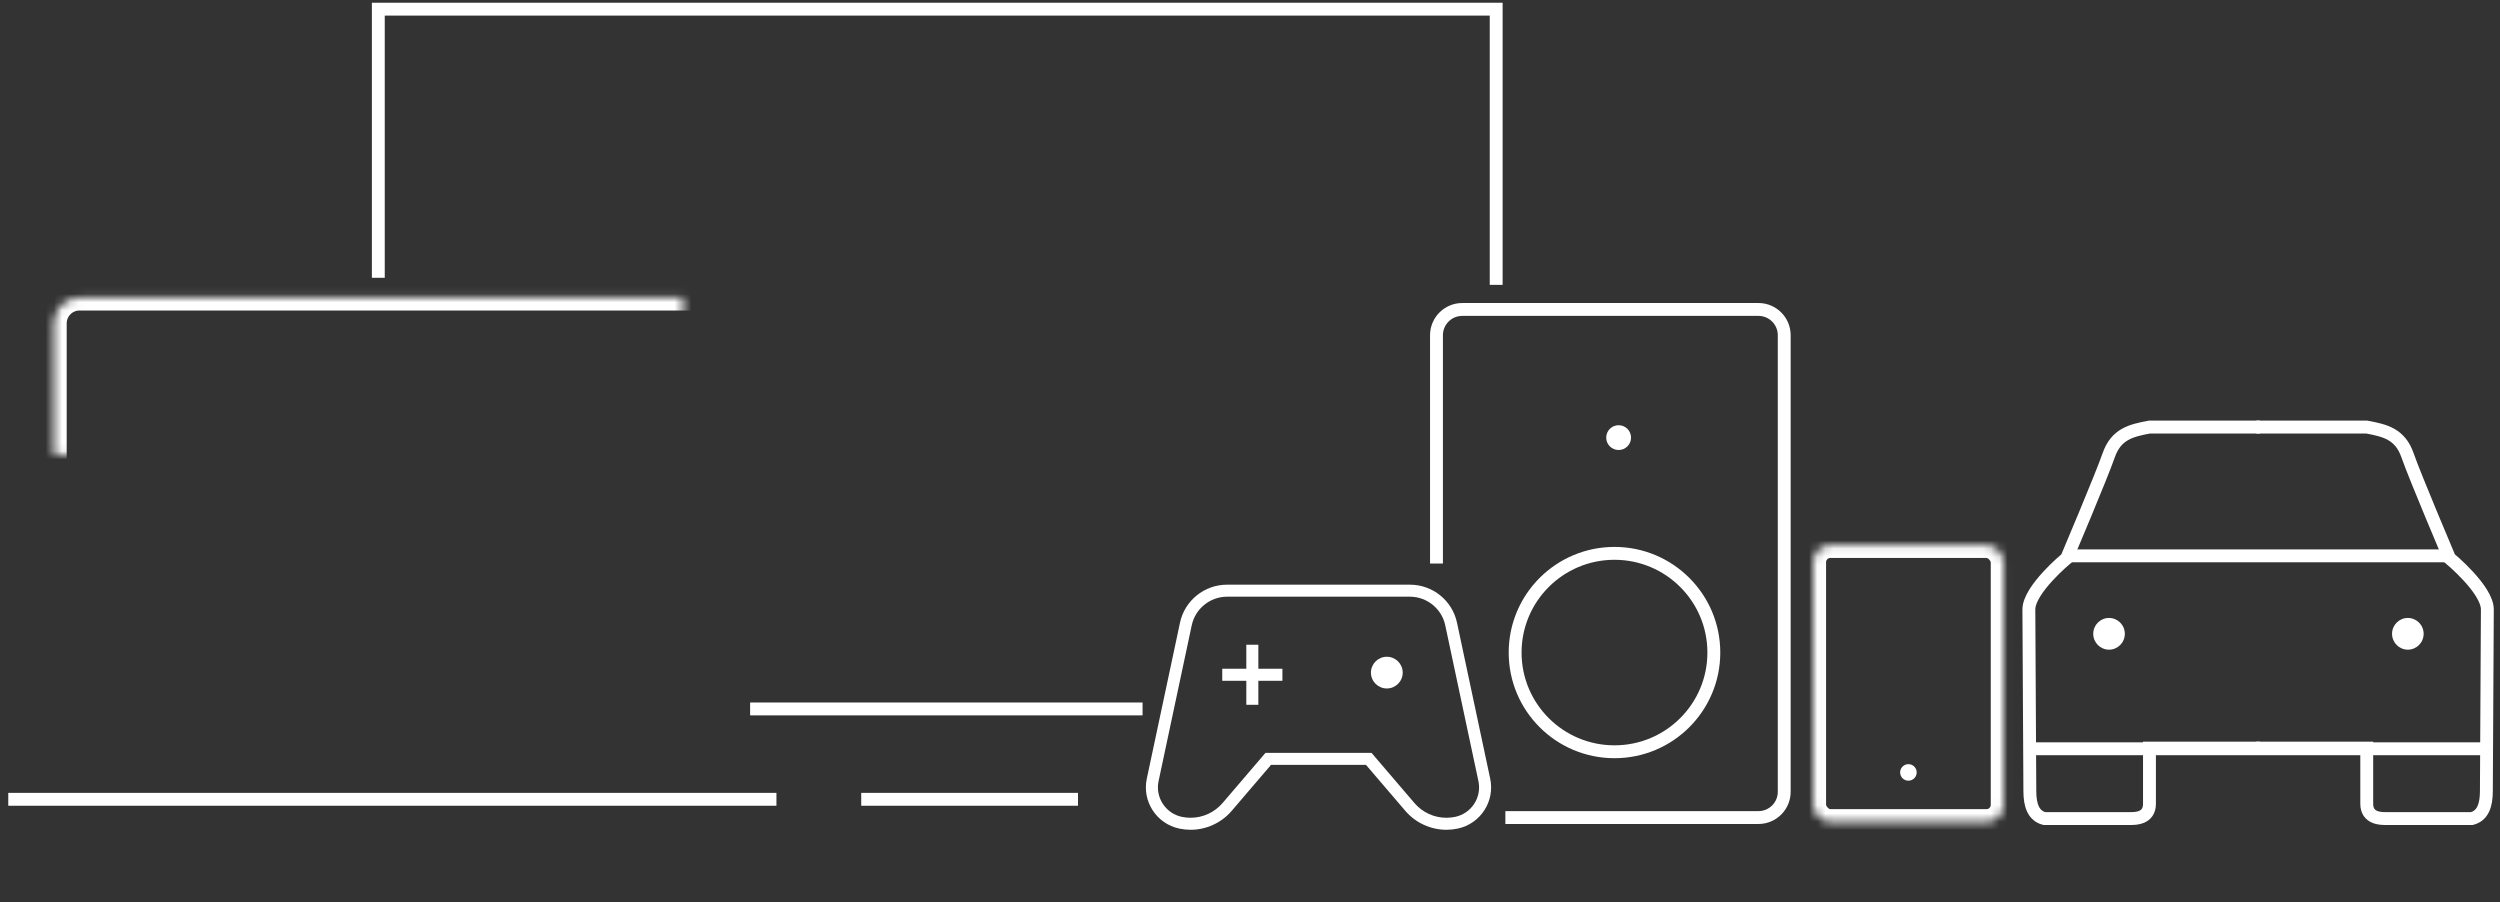 <svg xmlns="http://www.w3.org/2000/svg" xmlns:xlink="http://www.w3.org/1999/xlink" viewBox="37 71 302 109" version="1.1"><rect x="37" y="71" width="302" height="109" fill="#333333" stroke="none"/><!-- Generator: Sketch 40.3 (33839) - http://www.bohemiancoding.com/sketch --><desc>Created with Sketch.</desc><defs><rect id="path-1" x="5.501" y="34.954" width="81.513" height="53.929" rx="3.11"/><mask id="mask-2" maskContentUnits="userSpaceOnUse" maskUnits="objectBoundingBox" x="0" y="0" width="81.513" height="53.929" fill="white"><use xlink:href="#path-1"/></mask><rect id="path-3" x="0.015" y="0.079" width="23.004" height="33.456" rx="2.074"/><mask id="mask-4" maskContentUnits="userSpaceOnUse" maskUnits="objectBoundingBox" x="0" y="0" width="23.004" height="33.456" fill="white"><use xlink:href="#path-3"/></mask></defs><g id="all-devices" stroke="none" stroke-width="1" fill="none" fill-rule="evenodd" transform="translate(38, 72)"><g id="games-console-32" transform="translate(135.021, 60.92)"><g><rect id="Rectangle-path" opacity="0" transform="translate(23.254, 23.22) rotate(90) translate(-23.254, -23.22) " x="2.82721215e-14" y="0" width="46.507" height="46.439"/><path d="M15.987,15.965 L14.534,15.965 L14.534,18.866 L11.627,18.866 L11.627,20.317 L14.534,20.317 L14.534,23.22 L15.987,23.22 L15.987,20.317 L18.894,20.317 L18.894,18.866 L15.987,18.866 L15.987,15.965 L15.987,15.965 Z M31.507,17.416 C30.448,17.416 29.589,18.274 29.589,19.332 C29.589,20.39 30.448,21.247 31.507,21.247 C32.567,21.247 33.426,20.39 33.426,19.332 C33.426,18.274 32.568,17.416 31.507,17.416 L31.507,17.416 Z M43.994,32.139 L39.986,13.306 C39.415,10.624 37.044,8.709 34.299,8.709 L12.208,8.709 C9.463,8.709 7.092,10.626 6.521,13.306 L2.513,32.139 C1.927,34.889 3.686,37.59 6.438,38.174 C6.89,38.27 7.345,38.317 7.797,38.317 C9.688,38.317 11.513,37.497 12.771,36.027 L17.519,30.476 L28.99,30.476 L33.738,36.027 C34.995,37.495 36.821,38.317 38.71,38.317 C39.162,38.317 39.618,38.27 40.07,38.173 C42.822,37.59 44.58,34.887 43.994,32.139 L43.994,32.139 Z M39.767,36.755 C39.419,36.829 39.063,36.867 38.709,36.867 C37.219,36.867 35.809,36.218 34.841,35.086 L30.093,29.535 L29.66,29.024 L28.99,29.024 L17.519,29.024 L16.849,29.024 L16.414,29.534 L11.666,35.085 C10.698,36.217 9.288,36.865 7.797,36.865 C7.443,36.865 7.088,36.829 6.741,36.755 C4.776,36.337 3.517,34.401 3.934,32.441 L7.943,13.608 C8.368,11.61 10.162,10.16 12.208,10.16 L34.299,10.16 C36.345,10.16 38.139,11.61 38.563,13.608 L42.572,32.441 C42.775,33.391 42.595,34.362 42.064,35.178 C41.534,35.993 40.719,36.552 39.767,36.755 Z" id="Shape" fill="#FFFFFF"/></g></g><path d="M44.7,32.555 C44.7,32.555 44.7,31.161 44.7,29.444 L44.7,0.106 L179.739,0.106 L179.739,33.409" id="Path-4" stroke="#FFFFFF" stroke-width="1.555"/><path d="M89.614,84.639 L137.021,84.639" id="Path-5" stroke="#FFFFFF" stroke-width="1.555"/><g id="Group-3" transform="translate(172.527, 36.383)"><path d="M-3.55271368e-15,30.688 C-3.55271368e-15,30.688 -3.55271368e-15,29.77 -3.55271368e-15,28.615 L-3.55271368e-15,3.111 C-3.55271368e-15,1.393 1.398,0 3.106,0 L38.901,0 C40.616,0 42.007,1.397 42.007,3.107 L42.007,58.269 C42.007,59.985 40.609,61.376 38.902,61.376 L8.322,61.376" id="Path-6" stroke="#FFFFFF" stroke-width="1.555"/><ellipse id="Oval-5" stroke="#FFFFFF" stroke-width="1.555" cx="21.503" cy="41.446" rx="12.002" ry="11.984"/><ellipse id="Oval-5" fill="#FFFFFF" cx="22.003" cy="15.48" rx="1.5" ry="1.498"/></g><path d="M0,95.556 L92.794,95.556" id="Path-3" stroke="#FFFFFF" stroke-width="1.555"/><path d="M103.036,95.556 L129.222,95.556" id="Path-3" stroke="#FFFFFF" stroke-width="1.555"/><use id="Rectangle" stroke="#FFFFFF" mask="url(#mask-2)" stroke-width="3.11" xlink:href="#path-1"/><g id="Group" transform="translate(218.019, 64.766)"><use id="Rectangle-7" stroke="#FFFFFF" mask="url(#mask-4)" stroke-width="3.11" xlink:href="#path-3"/><ellipse id="Oval-6" fill="#FFFFFF" cx="11.517" cy="27.543" rx="1" ry="0.999"/></g><g id="Group-4" transform="translate(243.636, 50.589)"><ellipse id="Oval" fill="#FFFFFF" cx="46.232" cy="24.975" rx="1.908" ry="1.916"/><ellipse id="Oval" fill="#FFFFFF" cx="10.135" cy="24.975" rx="1.908" ry="1.916"/><path d="M28.37,2.02382024e-14 C28.37,2.02382024e-14 21.731,-6.68862772e-15 15.02,1.57634274e-15 C12.782,0.418 10.985,0.848 10.092,3.417 C9.199,5.985 5.023,15.841 5.023,15.841 C5.023,15.841 0.451,19.611 0.451,22.033 C0.451,23.275 0.569,42.205 0.569,43.964 C0.569,45.722 1.021,46.955 2.32,47.292 C3.44,47.292 10.763,47.292 12.736,47.292 C13.316,47.292 15.02,47.292 15.02,45.514 C15.02,43.736 15.02,38.779 15.02,38.779 L28.37,38.779" id="Path-7" stroke="#FFFFFF" stroke-width="1.555"/><path d="M55.835,2.02382024e-14 C55.835,2.02382024e-14 49.196,-6.68862772e-15 42.485,1.57634274e-15 C40.247,0.418 38.45,0.848 37.557,3.417 C36.663,5.985 32.488,15.841 32.488,15.841 C32.488,15.841 27.916,19.611 27.916,22.033 C27.916,23.275 28.034,42.205 28.034,43.964 C28.034,45.722 28.485,46.955 29.784,47.292 C30.905,47.292 38.228,47.292 40.2,47.292 C40.781,47.292 42.485,47.292 42.485,45.514 C42.485,43.736 42.485,38.779 42.485,38.779 L55.835,38.779" id="Path-7" stroke="#FFFFFF" stroke-width="1.555" transform="translate(41.876, 23.646) scale(-1, 1) translate(-41.876, -23.646) "/><path d="M0.615,38.862 L55.856,38.862" id="Path-8" stroke="#FFFFFF" stroke-width="1.555"/><path d="M5.594,15.557 L50.785,15.557" id="Path-9" stroke="#FFFFFF" stroke-width="1.555"/></g></g></svg>
